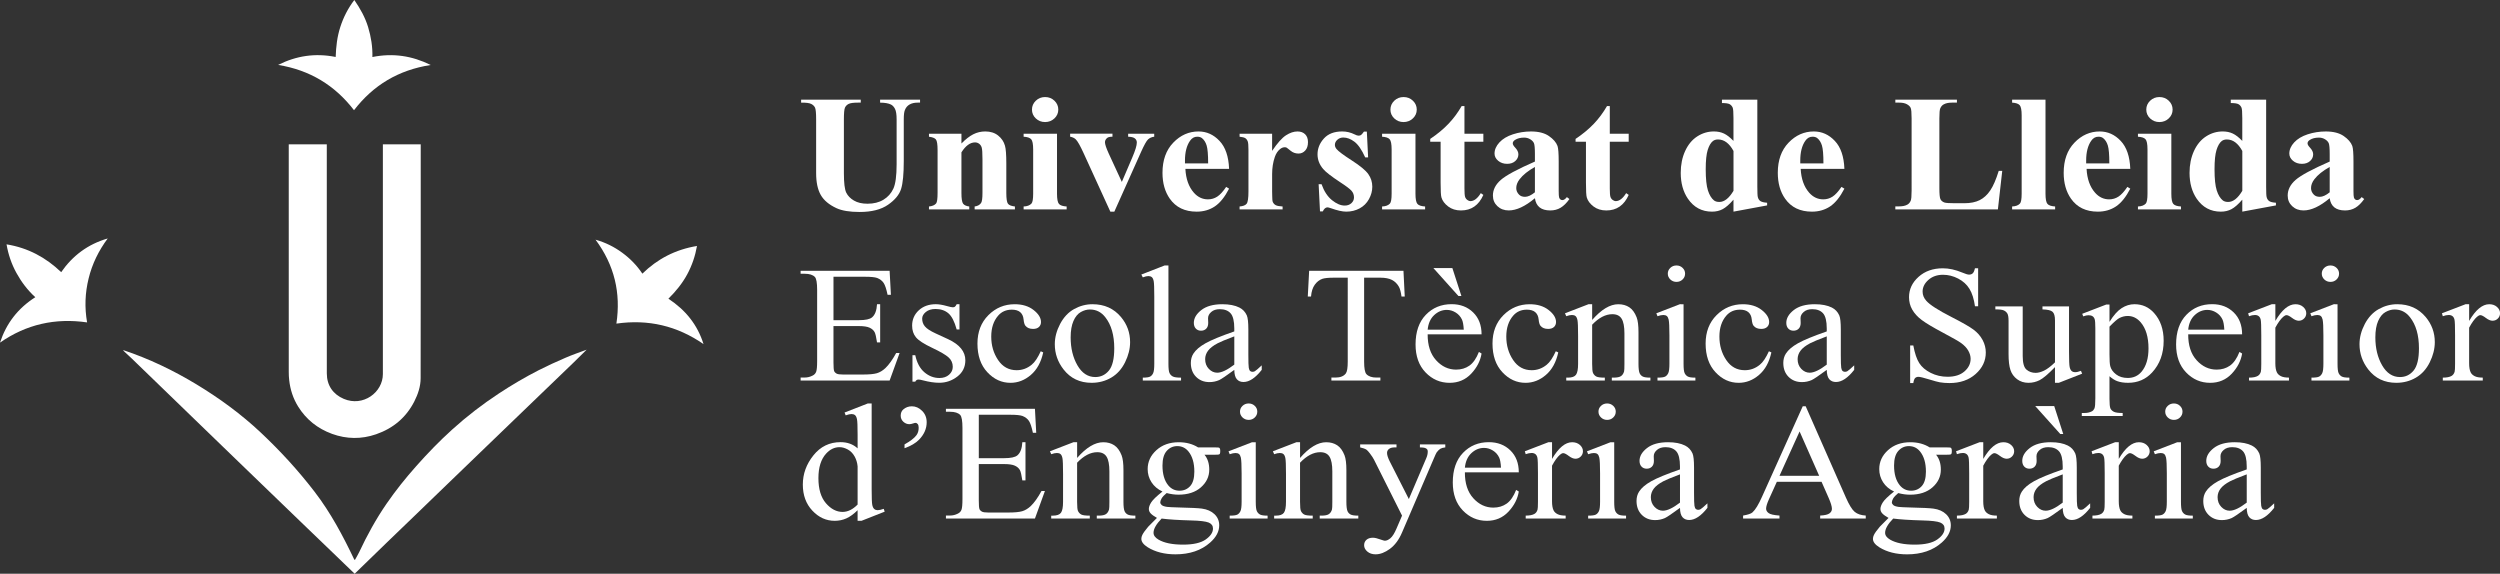 <?xml version="1.0" encoding="utf-8"?>
<!-- Generator: Adobe Illustrator 17.1.0, SVG Export Plug-In . SVG Version: 6.00 Build 0)  -->
<!DOCTYPE svg PUBLIC "-//W3C//DTD SVG 1.1//EN" "http://www.w3.org/Graphics/SVG/1.1/DTD/svg11.dtd">
<svg version="1.1" id="Capa_1" xmlns="http://www.w3.org/2000/svg" xmlns:xlink="http://www.w3.org/1999/xlink" x="0px" y="0px"
	 viewBox="0 0 196.089 45" enable-background="new 0 0 196.089 45" xml:space="preserve">
<rect x="0" y="0" width="196.089" height="45" fill="#333333" stroke="none"/>
<g>
	<path fill="#FFFFFF" d="M30.032,11.319H33v0.148c0,6.066,0.006,12.132-0.007,18.197c-0.001,0.638-0.203,1.252-0.5,1.832
		c-0.634,1.238-1.637,2.096-2.993,2.566c-1.148,0.398-2.313,0.383-3.45-0.029c-1.144-0.416-2.037-1.136-2.664-2.143
		c-0.398-0.64-0.621-1.334-0.702-2.069c-0.025-0.21-0.035-0.423-0.035-0.634c-0.001-5.91-0.001-11.819-0.001-17.729
		c0-0.042,0-0.083,0-0.136h2.984c0,0.062,0,0.122,0,0.183c0,5.929-0.004,11.857,0.002,17.786c0.001,0.94,0.49,1.637,1.329,1.994
		c1.52,0.646,3.068-0.511,3.068-1.946c0-5.952,0-11.904,0-17.856V11.319z"/>
	<path fill="#FFFFFF" d="M46.015,27.427c-0.354,0.348-0.699,0.693-1.05,1.033c-0.809,0.78-1.62,1.558-2.43,2.338
		c-0.701,0.674-1.402,1.35-2.104,2.026c-0.73,0.703-1.459,1.405-2.188,2.108c-0.621,0.598-1.242,1.197-1.862,1.795
		c-0.627,0.605-1.255,1.21-1.882,1.815c-0.61,0.59-1.218,1.18-1.829,1.768c-0.763,0.735-1.53,1.47-2.293,2.208
		c-0.848,0.821-1.696,1.645-2.558,2.483c-0.284-0.274-0.563-0.54-0.841-0.808c-0.136-0.13-0.271-0.263-0.407-0.394
		c-0.824-0.793-1.649-1.585-2.472-2.378c-0.627-0.605-1.255-1.21-1.882-1.815c-0.628-0.605-1.255-1.211-1.882-1.816
		c-0.627-0.605-1.254-1.21-1.881-1.816c-0.586-0.565-1.17-1.131-1.756-1.697c-0.56-0.542-1.12-1.083-1.681-1.626
		c-0.821-0.794-1.642-1.59-2.464-2.385c-0.741-0.718-1.482-1.436-2.224-2.152c-0.192-0.184-0.39-0.363-0.585-0.545
		c-0.035-0.033-0.067-0.067-0.09-0.113c2.036,0.677,3.945,1.596,5.761,2.694c1.817,1.1,3.515,2.344,5.047,3.786
		c1.531,1.439,2.938,2.976,4.209,4.63c1.274,1.658,2.237,3.478,3.124,5.34c0.017-0.001,0.036-0.002,0.053-0.004
		c0.105-0.193,0.223-0.382,0.317-0.58c0.621-1.324,1.323-2.607,2.159-3.821c0.71-1.03,1.494-2.009,2.332-2.951
		c0.888-0.999,1.817-1.962,2.814-2.862c1.144-1.034,2.367-1.976,3.667-2.831c1.002-0.658,2.034-1.267,3.104-1.814
		c0.686-0.35,1.389-0.671,2.099-0.976C44.887,27.828,45.457,27.637,46.015,27.427"/>
	<path fill="#FFFFFF" d="M48.347,25.383c0.361-2.398-0.151-4.584-1.636-6.584c0.787,0.223,1.47,0.566,2.095,1.025
		c0.623,0.456,1.148,0.995,1.579,1.64c1.184-1.158,2.593-1.892,4.284-2.171c-0.14,0.792-0.391,1.532-0.772,2.235
		c-0.382,0.706-0.887,1.324-1.47,1.901c1.344,0.886,2.28,2.038,2.754,3.56C53.115,25.56,50.852,25.024,48.347,25.383"/>
	<path fill="#FFFFFF" d="M21.815,5.092c1.423-0.718,2.922-0.945,4.514-0.623c0.028-0.804,0.115-1.585,0.362-2.349
		C26.936,1.362,27.29,0.66,27.791,0c0.467,0.676,0.852,1.368,1.083,2.13c0.23,0.76,0.356,1.534,0.335,2.343
		c1.604-0.325,3.108-0.101,4.575,0.625c-2.544,0.391-4.52,1.597-6.017,3.546C26.276,6.702,24.314,5.496,21.815,5.092"/>
	<path fill="#FFFFFF" d="M6.832,25.288c-2.503-0.362-4.77,0.15-6.832,1.586c0.493-1.506,1.397-2.687,2.768-3.562
		c-0.61-0.558-1.09-1.196-1.475-1.895c-0.387-0.701-0.642-1.446-0.78-2.252c1.689,0.275,3.088,1.033,4.286,2.182
		c0.893-1.289,2.088-2.192,3.651-2.644c-0.712,0.956-1.222,2-1.499,3.137C6.672,22.974,6.626,24.121,6.832,25.288"/>
</g>
<g>
	<path fill="#FFFFFF" d="M62.836,7.815h4.678V8.05h-0.234c-0.352,0-0.594,0.035-0.725,0.105c-0.132,0.069-0.225,0.166-0.28,0.289
		s-0.084,0.43-0.084,0.92v4.215c0,0.77,0.062,1.28,0.184,1.53c0.123,0.25,0.324,0.457,0.604,0.622
		c0.281,0.165,0.635,0.248,1.063,0.248c0.49,0,0.908-0.104,1.253-0.314c0.346-0.209,0.604-0.498,0.775-0.866
		c0.171-0.368,0.257-1.009,0.257-1.923v-3.51c0-0.385-0.042-0.66-0.127-0.825c-0.084-0.165-0.191-0.279-0.32-0.343
		c-0.2-0.097-0.483-0.146-0.849-0.146V7.815h3.134V8.05h-0.188c-0.254,0-0.465,0.049-0.635,0.146
		c-0.169,0.097-0.292,0.243-0.367,0.438c-0.058,0.135-0.087,0.379-0.087,0.73v3.269c0,1.011-0.07,1.741-0.211,2.19
		c-0.14,0.449-0.481,0.861-1.025,1.238c-0.543,0.376-1.285,0.565-2.225,0.565c-0.784,0-1.39-0.1-1.817-0.298
		c-0.584-0.271-0.996-0.618-1.236-1.041s-0.36-0.992-0.36-1.708V9.364c0-0.495-0.029-0.803-0.087-0.924
		c-0.059-0.12-0.158-0.217-0.301-0.289S63.22,8.046,62.836,8.05V7.815z"/>
	<path fill="#FFFFFF" d="M75.411,10.488v0.768c0.32-0.33,0.628-0.57,0.922-0.721c0.294-0.15,0.61-0.225,0.948-0.225
		c0.405,0,0.742,0.107,1.01,0.321c0.267,0.213,0.445,0.479,0.534,0.796c0.071,0.241,0.106,0.705,0.106,1.39v2.311
		c0,0.457,0.044,0.742,0.131,0.854c0.087,0.112,0.269,0.183,0.544,0.213v0.229h-3.16v-0.229c0.236-0.03,0.405-0.123,0.508-0.279
		c0.071-0.106,0.107-0.368,0.107-0.787v-2.641c0-0.487-0.021-0.793-0.061-0.92s-0.108-0.225-0.204-0.295
		c-0.096-0.069-0.201-0.104-0.317-0.104c-0.383,0-0.739,0.26-1.068,0.781v3.18c0,0.444,0.043,0.726,0.13,0.844
		c0.087,0.119,0.248,0.192,0.484,0.222v0.229h-3.16v-0.229c0.263-0.025,0.45-0.106,0.562-0.241c0.075-0.093,0.113-0.368,0.113-0.825
		v-3.352c0-0.449-0.043-0.728-0.13-0.838s-0.269-0.182-0.545-0.216v-0.235H75.411z"/>
	<path fill="#FFFFFF" d="M82.907,10.488v4.704c0,0.419,0.052,0.687,0.154,0.803c0.103,0.117,0.303,0.183,0.602,0.2v0.229h-3.375
		v-0.229c0.276-0.008,0.481-0.084,0.615-0.229c0.089-0.097,0.134-0.355,0.134-0.774v-3.466c0-0.419-0.052-0.687-0.154-0.803
		c-0.103-0.117-0.301-0.183-0.595-0.2v-0.235H82.907z M81.973,7.612c0.289,0,0.534,0.096,0.734,0.289
		c0.2,0.192,0.301,0.424,0.301,0.695s-0.102,0.501-0.304,0.692c-0.203,0.19-0.447,0.286-0.731,0.286
		c-0.285,0-0.528-0.095-0.729-0.286s-0.301-0.421-0.301-0.692s0.101-0.502,0.301-0.695C81.444,7.708,81.688,7.612,81.973,7.612z"/>
	<path fill="#FFFFFF" d="M87.09,16.6l-2.104-4.602c-0.254-0.554-0.452-0.906-0.595-1.054c-0.103-0.11-0.254-0.184-0.454-0.222
		v-0.235h3.32v0.235c-0.209,0-0.352,0.036-0.427,0.108c-0.107,0.093-0.161,0.203-0.161,0.33c0,0.157,0.099,0.451,0.294,0.882
		l1.029,2.228l0.822-1.923c0.235-0.55,0.354-0.939,0.354-1.168c0-0.131-0.05-0.238-0.15-0.32c-0.1-0.083-0.277-0.128-0.531-0.137
		v-0.235h2.045v0.235c-0.196,0.025-0.356,0.095-0.481,0.209c-0.124,0.114-0.312,0.451-0.561,1.009L87.404,16.6H87.09z"/>
	<path fill="#FFFFFF" d="M96.404,13.243h-3.428c0.04,0.787,0.261,1.409,0.661,1.866c0.308,0.351,0.678,0.527,1.109,0.527
		c0.268,0,0.51-0.071,0.729-0.213c0.218-0.142,0.452-0.396,0.701-0.765l0.228,0.14c-0.339,0.656-0.713,1.12-1.123,1.394
		c-0.409,0.272-0.884,0.409-1.423,0.409c-0.927,0-1.628-0.338-2.104-1.016c-0.383-0.546-0.574-1.223-0.574-2.031
		c0-0.99,0.281-1.778,0.845-2.364c0.563-0.586,1.224-0.879,1.981-0.879c0.632,0,1.182,0.247,1.646,0.74
		C96.118,11.542,96.368,12.273,96.404,13.243z M94.761,12.817c0-0.681-0.039-1.149-0.117-1.403s-0.199-0.446-0.364-0.578
		c-0.094-0.076-0.218-0.114-0.374-0.114c-0.231,0-0.421,0.108-0.568,0.324c-0.263,0.376-0.394,0.893-0.394,1.549v0.222H94.761z"/>
	<path fill="#FFFFFF" d="M99.779,10.488v1.346c0.414-0.614,0.777-1.021,1.089-1.222c0.312-0.201,0.612-0.301,0.902-0.301
		c0.249,0,0.448,0.073,0.598,0.219c0.149,0.146,0.224,0.352,0.224,0.619c0,0.284-0.072,0.503-0.217,0.66s-0.319,0.235-0.524,0.235
		c-0.236,0-0.441-0.072-0.615-0.216s-0.276-0.224-0.307-0.241c-0.045-0.025-0.097-0.038-0.154-0.038
		c-0.129,0-0.252,0.046-0.367,0.14c-0.183,0.144-0.32,0.349-0.414,0.616c-0.143,0.411-0.214,0.863-0.214,1.358v1.365l0.007,0.355
		c0,0.241,0.016,0.396,0.047,0.463c0.053,0.114,0.132,0.198,0.236,0.25c0.105,0.053,0.282,0.086,0.531,0.099v0.229h-3.374v-0.229
		c0.271-0.021,0.455-0.092,0.552-0.213c0.096-0.12,0.144-0.439,0.144-0.955v-3.282c0-0.338-0.019-0.554-0.054-0.647
		c-0.045-0.119-0.109-0.205-0.193-0.26c-0.085-0.055-0.234-0.093-0.448-0.114v-0.235H99.779z"/>
	<path fill="#FFFFFF" d="M107.209,10.323l0.1,2.025h-0.227c-0.272-0.601-0.554-1.011-0.846-1.231s-0.582-0.33-0.872-0.33
		c-0.183,0-0.338,0.058-0.468,0.175c-0.129,0.116-0.193,0.25-0.193,0.403c0,0.114,0.045,0.224,0.134,0.33
		c0.143,0.173,0.541,0.471,1.196,0.892c0.654,0.421,1.085,0.778,1.292,1.072c0.208,0.294,0.312,0.624,0.312,0.987
		c0,0.33-0.087,0.654-0.261,0.971s-0.419,0.561-0.735,0.73s-0.666,0.254-1.049,0.254c-0.299,0-0.697-0.089-1.196-0.267
		c-0.134-0.046-0.225-0.07-0.273-0.07c-0.147,0-0.27,0.106-0.368,0.317h-0.22l-0.107-2.133h0.228c0.2,0.559,0.476,0.978,0.825,1.257
		s0.68,0.419,0.992,0.419c0.214,0,0.389-0.063,0.524-0.187c0.136-0.125,0.204-0.276,0.204-0.454c0-0.203-0.067-0.379-0.201-0.527
		s-0.432-0.373-0.896-0.673c-0.681-0.449-1.122-0.792-1.322-1.028c-0.294-0.347-0.441-0.73-0.441-1.149
		c0-0.457,0.166-0.871,0.498-1.241c0.332-0.37,0.812-0.555,1.439-0.555c0.339,0,0.666,0.078,0.982,0.235
		c0.12,0.063,0.219,0.095,0.294,0.095c0.08,0,0.145-0.016,0.194-0.047c0.049-0.032,0.127-0.122,0.233-0.27H107.209z"/>
	<path fill="#FFFFFF" d="M111.023,10.488v4.704c0,0.419,0.052,0.687,0.154,0.803c0.103,0.117,0.303,0.183,0.602,0.2v0.229h-3.375
		v-0.229c0.276-0.008,0.481-0.084,0.615-0.229c0.089-0.097,0.134-0.355,0.134-0.774v-3.466c0-0.419-0.052-0.687-0.154-0.803
		c-0.103-0.117-0.301-0.183-0.595-0.2v-0.235H111.023z M110.089,7.612c0.289,0,0.534,0.096,0.734,0.289
		c0.2,0.192,0.301,0.424,0.301,0.695s-0.102,0.501-0.304,0.692c-0.203,0.19-0.447,0.286-0.731,0.286
		c-0.285,0-0.528-0.095-0.729-0.286s-0.301-0.421-0.301-0.692s0.101-0.502,0.301-0.695C109.561,7.708,109.804,7.612,110.089,7.612z"
		/>
	<path fill="#FFFFFF" d="M114.865,8.317v2.171h1.483v0.628h-1.483v3.663c0,0.343,0.018,0.564,0.051,0.664
		c0.033,0.099,0.092,0.18,0.177,0.241c0.085,0.061,0.163,0.092,0.234,0.092c0.289,0,0.563-0.209,0.821-0.628l0.2,0.14
		c-0.36,0.813-0.946,1.219-1.757,1.219c-0.396,0-0.731-0.105-1.006-0.314c-0.273-0.21-0.448-0.443-0.524-0.702
		c-0.045-0.144-0.066-0.533-0.066-1.168v-3.206h-0.815v-0.222c0.562-0.376,1.039-0.772,1.434-1.187
		c0.394-0.415,0.738-0.878,1.032-1.39H114.865z"/>
	<path fill="#FFFFFF" d="M120.392,15.547c-0.762,0.639-1.446,0.958-2.052,0.958c-0.356,0-0.652-0.111-0.889-0.333
		c-0.236-0.222-0.354-0.5-0.354-0.834c0-0.453,0.205-0.86,0.615-1.222c0.41-0.361,1.303-0.843,2.68-1.444v-0.597
		c0-0.449-0.026-0.731-0.077-0.847c-0.052-0.117-0.148-0.218-0.291-0.305c-0.143-0.087-0.303-0.13-0.48-0.13
		c-0.29,0-0.528,0.062-0.715,0.184c-0.116,0.076-0.174,0.165-0.174,0.267c0,0.089,0.062,0.199,0.187,0.33
		c0.17,0.182,0.254,0.357,0.254,0.527c0,0.208-0.081,0.384-0.244,0.53c-0.162,0.146-0.375,0.219-0.638,0.219
		c-0.28,0-0.516-0.081-0.705-0.241s-0.284-0.349-0.284-0.565c0-0.305,0.127-0.596,0.381-0.873c0.254-0.277,0.608-0.49,1.063-0.638
		c0.455-0.148,0.927-0.222,1.417-0.222c0.592,0,1.062,0.12,1.406,0.359c0.345,0.239,0.569,0.498,0.672,0.777
		c0.062,0.178,0.093,0.586,0.093,1.225v2.304c0,0.271,0.012,0.441,0.034,0.511c0.021,0.07,0.056,0.122,0.1,0.156
		c0.045,0.034,0.096,0.051,0.154,0.051c0.115,0,0.233-0.078,0.354-0.235l0.201,0.152c-0.224,0.313-0.454,0.541-0.692,0.683
		c-0.238,0.142-0.509,0.212-0.812,0.212c-0.356,0-0.635-0.08-0.835-0.238C120.559,16.108,120.436,15.869,120.392,15.547z
		 M120.392,15.083v-1.987c-0.539,0.3-0.94,0.622-1.203,0.965c-0.174,0.229-0.261,0.459-0.261,0.692c0,0.195,0.073,0.366,0.221,0.514
		c0.111,0.114,0.268,0.171,0.468,0.171C119.839,15.439,120.098,15.32,120.392,15.083z"/>
	<path fill="#FFFFFF" d="M126.265,8.317v2.171h1.483v0.628h-1.483v3.663c0,0.343,0.018,0.564,0.051,0.664
		c0.033,0.099,0.092,0.18,0.177,0.241c0.085,0.061,0.163,0.092,0.234,0.092c0.289,0,0.563-0.209,0.821-0.628l0.2,0.14
		c-0.36,0.813-0.946,1.219-1.757,1.219c-0.396,0-0.731-0.105-1.006-0.314c-0.273-0.21-0.448-0.443-0.524-0.702
		c-0.045-0.144-0.066-0.533-0.066-1.168v-3.206h-0.815v-0.222c0.562-0.376,1.039-0.772,1.434-1.187
		c0.394-0.415,0.738-0.878,1.032-1.39H126.265z"/>
	<path fill="#FFFFFF" d="M137.837,7.815v6.83c0,0.461,0.014,0.734,0.04,0.819c0.036,0.14,0.104,0.243,0.204,0.311
		c0.101,0.068,0.275,0.11,0.524,0.127v0.209l-2.639,0.489v-0.939c-0.316,0.364-0.599,0.611-0.846,0.743s-0.526,0.197-0.838,0.197
		c-0.798,0-1.428-0.338-1.892-1.016c-0.374-0.55-0.561-1.225-0.561-2.025c0-0.639,0.115-1.211,0.347-1.717
		c0.231-0.505,0.549-0.887,0.952-1.146s0.837-0.387,1.3-0.387c0.299,0,0.563,0.055,0.795,0.165s0.479,0.303,0.742,0.578v-1.79
		c0-0.453-0.021-0.726-0.061-0.819c-0.054-0.123-0.134-0.214-0.24-0.273c-0.107-0.059-0.308-0.089-0.602-0.089V7.815H137.837z
		 M135.967,11.84c-0.33-0.601-0.733-0.901-1.21-0.901c-0.165,0-0.301,0.042-0.407,0.127c-0.165,0.131-0.3,0.362-0.404,0.692
		s-0.157,0.836-0.157,1.517c0,0.749,0.058,1.303,0.174,1.663s0.274,0.62,0.475,0.781c0.103,0.081,0.242,0.121,0.421,0.121
		c0.392,0,0.762-0.292,1.109-0.876V11.84z"/>
	<path fill="#FFFFFF" d="M144.666,13.243h-3.428c0.04,0.787,0.261,1.409,0.661,1.866c0.308,0.351,0.678,0.527,1.109,0.527
		c0.268,0,0.51-0.071,0.729-0.213c0.218-0.142,0.452-0.396,0.701-0.765l0.228,0.14c-0.339,0.656-0.713,1.12-1.123,1.394
		c-0.409,0.272-0.884,0.409-1.423,0.409c-0.927,0-1.628-0.338-2.104-1.016c-0.383-0.546-0.574-1.223-0.574-2.031
		c0-0.99,0.281-1.778,0.845-2.364c0.563-0.586,1.224-0.879,1.981-0.879c0.632,0,1.182,0.247,1.646,0.74
		C144.38,11.542,144.63,12.273,144.666,13.243z M143.022,12.817c0-0.681-0.039-1.149-0.117-1.403s-0.199-0.446-0.364-0.578
		c-0.094-0.076-0.218-0.114-0.374-0.114c-0.231,0-0.421,0.108-0.568,0.324c-0.263,0.376-0.394,0.893-0.394,1.549v0.222H143.022z"/>
	<path fill="#FFFFFF" d="M157.047,13.401l-0.341,3.021h-8.045v-0.235h0.301c0.263,0,0.475-0.044,0.635-0.133
		c0.115-0.059,0.205-0.161,0.268-0.305c0.049-0.102,0.073-0.368,0.073-0.8V9.288c0-0.44-0.024-0.715-0.073-0.825
		c-0.05-0.11-0.148-0.206-0.298-0.289c-0.149-0.082-0.351-0.124-0.604-0.124h-0.301V7.815h4.831V8.05h-0.395
		c-0.263,0-0.475,0.044-0.635,0.133c-0.116,0.059-0.207,0.161-0.273,0.305c-0.05,0.102-0.074,0.368-0.074,0.8v5.484
		c0,0.44,0.027,0.721,0.08,0.841c0.054,0.121,0.158,0.211,0.314,0.27c0.111,0.038,0.381,0.057,0.809,0.057h0.755
		c0.481,0,0.882-0.081,1.203-0.241c0.32-0.161,0.598-0.415,0.831-0.762c0.234-0.347,0.456-0.859,0.665-1.536H157.047z"/>
	<path fill="#FFFFFF" d="M160.44,7.815v7.376c0,0.419,0.052,0.687,0.154,0.803c0.102,0.117,0.303,0.183,0.601,0.2v0.229h-3.374
		v-0.229c0.276-0.008,0.481-0.084,0.615-0.229c0.089-0.097,0.134-0.355,0.134-0.774V9.047c0-0.415-0.052-0.68-0.154-0.797
		c-0.103-0.116-0.301-0.183-0.595-0.2V7.815H160.44z"/>
	<path fill="#FFFFFF" d="M167.09,13.243h-3.428c0.04,0.787,0.261,1.409,0.661,1.866c0.308,0.351,0.678,0.527,1.109,0.527
		c0.268,0,0.51-0.071,0.729-0.213c0.218-0.142,0.452-0.396,0.701-0.765l0.228,0.14c-0.339,0.656-0.713,1.12-1.123,1.394
		c-0.409,0.272-0.884,0.409-1.423,0.409c-0.927,0-1.628-0.338-2.104-1.016c-0.383-0.546-0.574-1.223-0.574-2.031
		c0-0.99,0.281-1.778,0.845-2.364c0.563-0.586,1.224-0.879,1.981-0.879c0.632,0,1.182,0.247,1.646,0.74
		C166.804,11.542,167.054,12.273,167.09,13.243z M165.446,12.817c0-0.681-0.039-1.149-0.117-1.403s-0.199-0.446-0.364-0.578
		c-0.094-0.076-0.218-0.114-0.374-0.114c-0.231,0-0.421,0.108-0.568,0.324c-0.263,0.376-0.394,0.893-0.394,1.549v0.222H165.446z"/>
	<path fill="#FFFFFF" d="M170.31,10.488v4.704c0,0.419,0.052,0.687,0.154,0.803c0.103,0.117,0.303,0.183,0.602,0.2v0.229h-3.375
		v-0.229c0.276-0.008,0.481-0.084,0.615-0.229c0.089-0.097,0.134-0.355,0.134-0.774v-3.466c0-0.419-0.052-0.687-0.154-0.803
		c-0.103-0.117-0.301-0.183-0.595-0.2v-0.235H170.31z M169.375,7.612c0.289,0,0.534,0.096,0.734,0.289
		c0.2,0.192,0.301,0.424,0.301,0.695s-0.102,0.501-0.304,0.692c-0.203,0.19-0.447,0.286-0.731,0.286
		c-0.285,0-0.528-0.095-0.729-0.286s-0.301-0.421-0.301-0.692s0.101-0.502,0.301-0.695C168.847,7.708,169.09,7.612,169.375,7.612z"
		/>
	<path fill="#FFFFFF" d="M177.746,7.815v6.83c0,0.461,0.014,0.734,0.04,0.819c0.036,0.14,0.104,0.243,0.204,0.311
		c0.101,0.068,0.275,0.11,0.524,0.127v0.209l-2.639,0.489v-0.939c-0.316,0.364-0.599,0.611-0.846,0.743s-0.526,0.197-0.838,0.197
		c-0.798,0-1.428-0.338-1.892-1.016c-0.374-0.55-0.561-1.225-0.561-2.025c0-0.639,0.115-1.211,0.347-1.717
		c0.231-0.505,0.549-0.887,0.952-1.146s0.837-0.387,1.3-0.387c0.299,0,0.563,0.055,0.795,0.165s0.479,0.303,0.742,0.578v-1.79
		c0-0.453-0.021-0.726-0.061-0.819c-0.054-0.123-0.134-0.214-0.24-0.273c-0.107-0.059-0.308-0.089-0.602-0.089V7.815H177.746z
		 M175.876,11.84c-0.33-0.601-0.733-0.901-1.21-0.901c-0.165,0-0.301,0.042-0.407,0.127c-0.165,0.131-0.3,0.362-0.404,0.692
		s-0.157,0.836-0.157,1.517c0,0.749,0.058,1.303,0.174,1.663s0.274,0.62,0.475,0.781c0.103,0.081,0.242,0.121,0.421,0.121
		c0.392,0,0.762-0.292,1.109-0.876V11.84z"/>
	<path fill="#FFFFFF" d="M182.731,15.547c-0.762,0.639-1.446,0.958-2.052,0.958c-0.356,0-0.652-0.111-0.889-0.333
		c-0.236-0.222-0.354-0.5-0.354-0.834c0-0.453,0.205-0.86,0.615-1.222c0.41-0.361,1.303-0.843,2.68-1.444v-0.597
		c0-0.449-0.026-0.731-0.077-0.847c-0.052-0.117-0.148-0.218-0.291-0.305c-0.143-0.087-0.303-0.13-0.48-0.13
		c-0.29,0-0.528,0.062-0.715,0.184c-0.116,0.076-0.174,0.165-0.174,0.267c0,0.089,0.062,0.199,0.187,0.33
		c0.17,0.182,0.254,0.357,0.254,0.527c0,0.208-0.081,0.384-0.244,0.53c-0.162,0.146-0.375,0.219-0.638,0.219
		c-0.28,0-0.516-0.081-0.705-0.241s-0.284-0.349-0.284-0.565c0-0.305,0.127-0.596,0.381-0.873c0.254-0.277,0.608-0.49,1.063-0.638
		c0.455-0.148,0.927-0.222,1.417-0.222c0.592,0,1.062,0.12,1.406,0.359c0.345,0.239,0.569,0.498,0.672,0.777
		c0.062,0.178,0.093,0.586,0.093,1.225v2.304c0,0.271,0.012,0.441,0.034,0.511c0.021,0.07,0.056,0.122,0.1,0.156
		c0.045,0.034,0.096,0.051,0.154,0.051c0.115,0,0.233-0.078,0.354-0.235l0.201,0.152c-0.224,0.313-0.454,0.541-0.692,0.683
		c-0.238,0.142-0.509,0.212-0.812,0.212c-0.356,0-0.635-0.08-0.835-0.238C182.898,16.108,182.775,15.869,182.731,15.547z
		 M182.731,15.083v-1.987c-0.539,0.3-0.94,0.622-1.203,0.965c-0.174,0.229-0.261,0.459-0.261,0.692c0,0.195,0.073,0.366,0.221,0.514
		c0.111,0.114,0.268,0.171,0.468,0.171C182.179,15.439,182.438,15.32,182.731,15.083z"/>
</g>
<g>
	<path fill="#FFFFFF" d="M65.375,21.711v3.402h1.991c0.517,0,0.862-0.074,1.036-0.222c0.231-0.195,0.36-0.538,0.388-1.029h0.247
		v2.996H68.79c-0.063-0.418-0.125-0.688-0.188-0.806c-0.08-0.148-0.212-0.265-0.395-0.349c-0.183-0.085-0.463-0.127-0.842-0.127
		h-1.991v2.837c0,0.381,0.019,0.612,0.054,0.695c0.036,0.082,0.098,0.147,0.188,0.196c0.089,0.049,0.258,0.073,0.508,0.073h1.536
		c0.513,0,0.885-0.034,1.116-0.102s0.454-0.201,0.668-0.399c0.276-0.263,0.559-0.658,0.849-1.188h0.268l-0.782,2.158h-6.982v-0.234
		h0.321c0.214,0,0.416-0.049,0.607-0.146c0.143-0.067,0.24-0.169,0.291-0.305s0.077-0.412,0.077-0.832v-5.592
		c0-0.546-0.059-0.883-0.174-1.01c-0.16-0.169-0.428-0.254-0.802-0.254h-0.321v-0.234h6.982l0.101,1.885h-0.261
		c-0.094-0.452-0.197-0.764-0.311-0.933s-0.282-0.298-0.505-0.388c-0.178-0.063-0.492-0.095-0.941-0.095H65.375z"/>
	<path fill="#FFFFFF" d="M75.257,23.862v1.98h-0.22c-0.17-0.621-0.387-1.045-0.652-1.27c-0.265-0.224-0.603-0.336-1.012-0.336
		c-0.312,0-0.563,0.078-0.755,0.234c-0.191,0.157-0.287,0.33-0.287,0.521c0,0.236,0.07,0.439,0.213,0.609
		c0.139,0.173,0.419,0.357,0.843,0.552l0.976,0.45c0.903,0.42,1.355,0.972,1.355,1.657c0,0.529-0.21,0.955-0.631,1.279
		c-0.421,0.323-0.893,0.485-1.413,0.485c-0.374,0-0.802-0.063-1.283-0.19c-0.146-0.042-0.268-0.063-0.36-0.063
		c-0.103,0-0.183,0.055-0.241,0.165h-0.22v-2.075h0.22c0.125,0.592,0.363,1.038,0.715,1.339c0.353,0.301,0.746,0.45,1.183,0.45
		c0.308,0,0.559-0.085,0.752-0.257c0.194-0.171,0.291-0.378,0.291-0.618c0-0.293-0.108-0.538-0.324-0.736
		c-0.216-0.199-0.647-0.451-1.293-0.756s-1.069-0.58-1.27-0.825c-0.2-0.241-0.301-0.546-0.301-0.914c0-0.479,0.173-0.878,0.518-1.2
		c0.346-0.321,0.792-0.482,1.34-0.482c0.241,0,0.532,0.049,0.876,0.146c0.227,0.063,0.378,0.096,0.454,0.096
		c0.071,0,0.127-0.016,0.167-0.045s0.087-0.096,0.141-0.197H75.257z"/>
	<path fill="#FFFFFF" d="M81.825,27.64c-0.165,0.766-0.488,1.355-0.969,1.768c-0.481,0.413-1.014,0.619-1.597,0.619
		c-0.695,0-1.301-0.277-1.817-0.832c-0.518-0.554-0.775-1.303-0.775-2.246c0-0.914,0.286-1.657,0.858-2.229s1.26-0.857,2.062-0.857
		c0.602,0,1.096,0.151,1.483,0.454s0.581,0.617,0.581,0.942c0,0.161-0.055,0.291-0.164,0.391c-0.108,0.1-0.262,0.149-0.457,0.149
		c-0.263,0-0.461-0.08-0.595-0.241c-0.076-0.089-0.126-0.258-0.15-0.508s-0.115-0.44-0.271-0.571
		c-0.156-0.127-0.372-0.19-0.648-0.19c-0.445,0-0.804,0.156-1.075,0.47c-0.361,0.415-0.542,0.963-0.542,1.644
		c0,0.694,0.18,1.307,0.538,1.838s0.843,0.797,1.453,0.797c0.437,0,0.829-0.142,1.176-0.426c0.245-0.194,0.483-0.548,0.716-1.06
		L81.825,27.64z"/>
	<path fill="#FFFFFF" d="M85.694,23.862c0.927,0,1.671,0.335,2.231,1.004c0.477,0.57,0.715,1.227,0.715,1.967
		c0,0.521-0.131,1.048-0.394,1.581s-0.625,0.936-1.086,1.206s-0.975,0.406-1.54,0.406c-0.922,0-1.655-0.35-2.198-1.047
		c-0.459-0.589-0.688-1.249-0.688-1.98c0-0.533,0.14-1.063,0.418-1.591c0.278-0.526,0.645-0.916,1.099-1.168
		S85.187,23.862,85.694,23.862z M85.487,24.275c-0.236,0-0.474,0.066-0.712,0.2c-0.238,0.133-0.431,0.367-0.578,0.701
		c-0.146,0.334-0.22,0.764-0.22,1.289c0,0.846,0.177,1.576,0.531,2.189c0.354,0.613,0.82,0.92,1.399,0.92
		c0.432,0,0.788-0.169,1.069-0.508c0.28-0.338,0.421-0.92,0.421-1.745c0-1.032-0.234-1.845-0.702-2.438
		C86.38,24.478,85.978,24.275,85.487,24.275z"/>
	<path fill="#FFFFFF" d="M91.647,20.822v7.712c0,0.364,0.028,0.605,0.084,0.725c0.056,0.118,0.141,0.208,0.257,0.27
		s0.332,0.092,0.648,0.092v0.229h-3V29.62c0.28,0,0.472-0.027,0.574-0.082c0.103-0.056,0.183-0.146,0.24-0.273
		c0.059-0.127,0.087-0.37,0.087-0.73v-5.281c0-0.655-0.016-1.059-0.047-1.209s-0.081-0.253-0.149-0.308
		c-0.069-0.055-0.157-0.083-0.265-0.083c-0.115,0-0.263,0.034-0.44,0.102l-0.114-0.222l1.824-0.711H91.647z"/>
	<path fill="#FFFFFF" d="M96.813,29.011c-0.628,0.461-1.022,0.728-1.183,0.8c-0.24,0.105-0.497,0.159-0.769,0.159
		c-0.423,0-0.771-0.138-1.046-0.413c-0.273-0.275-0.411-0.637-0.411-1.085c0-0.284,0.067-0.529,0.201-0.736
		c0.183-0.288,0.5-0.559,0.952-0.813s1.203-0.563,2.255-0.928v-0.229c0-0.579-0.097-0.977-0.291-1.193
		c-0.193-0.215-0.476-0.323-0.845-0.323c-0.281,0-0.504,0.072-0.668,0.216c-0.17,0.144-0.254,0.309-0.254,0.495l0.013,0.368
		c0,0.194-0.052,0.345-0.157,0.451c-0.104,0.105-0.241,0.158-0.41,0.158c-0.165,0-0.3-0.055-0.404-0.165
		c-0.105-0.11-0.157-0.261-0.157-0.45c0-0.364,0.196-0.699,0.588-1.004s0.942-0.457,1.65-0.457c0.543,0,0.989,0.087,1.336,0.261
		c0.263,0.131,0.457,0.337,0.582,0.616c0.08,0.182,0.12,0.554,0.12,1.117v1.974c0,0.555,0.011,0.894,0.033,1.019
		s0.059,0.209,0.11,0.251c0.051,0.042,0.11,0.063,0.177,0.063c0.071,0,0.134-0.015,0.188-0.045c0.094-0.055,0.273-0.209,0.541-0.463
		v0.355c-0.499,0.635-0.976,0.952-1.43,0.952c-0.219,0-0.393-0.072-0.521-0.216S96.816,29.357,96.813,29.011z M96.813,28.599v-2.216
		c-0.673,0.254-1.107,0.434-1.303,0.54c-0.353,0.186-0.604,0.381-0.755,0.584c-0.152,0.203-0.228,0.425-0.228,0.666
		c0,0.305,0.096,0.558,0.287,0.759s0.412,0.302,0.661,0.302C95.814,29.233,96.26,29.021,96.813,28.599z"/>
	<path fill="#FFFFFF" d="M110.082,21.241l0.1,2.019h-0.254c-0.049-0.355-0.115-0.609-0.2-0.762
		c-0.138-0.245-0.321-0.427-0.551-0.543s-0.531-0.175-0.905-0.175h-1.276v6.576c0,0.529,0.06,0.859,0.18,0.99
		c0.17,0.178,0.431,0.268,0.782,0.268h0.314v0.234h-3.843v-0.234h0.321c0.383,0,0.654-0.11,0.815-0.33
		c0.098-0.136,0.146-0.445,0.146-0.928V21.78h-1.089c-0.424,0-0.724,0.03-0.902,0.09c-0.231,0.08-0.43,0.234-0.595,0.463
		s-0.263,0.537-0.294,0.927h-0.254l0.107-2.019H110.082z"/>
	<path fill="#FFFFFF" d="M111.979,26.224c-0.005,0.863,0.216,1.541,0.661,2.031c0.445,0.491,0.969,0.736,1.57,0.736
		c0.4,0,0.749-0.104,1.046-0.313c0.296-0.21,0.544-0.568,0.744-1.076l0.208,0.127c-0.094,0.58-0.366,1.107-0.815,1.584
		c-0.45,0.476-1.014,0.714-1.69,0.714c-0.735,0-1.364-0.271-1.888-0.815s-0.785-1.275-0.785-2.193c0-0.994,0.269-1.77,0.805-2.326
		c0.537-0.557,1.211-0.835,2.021-0.835c0.687,0,1.25,0.215,1.69,0.645c0.441,0.43,0.662,1.004,0.662,1.723H111.979z M111.979,25.856
		h2.833c-0.022-0.373-0.069-0.635-0.141-0.787c-0.111-0.237-0.277-0.424-0.498-0.559c-0.221-0.136-0.451-0.203-0.691-0.203
		c-0.37,0-0.7,0.136-0.992,0.409C112.198,24.989,112.028,25.369,111.979,25.856z M112.427,21.025h1.49l0.708,2.19h-0.234
		L112.427,21.025z"/>
	<path fill="#FFFFFF" d="M122.223,27.64c-0.165,0.766-0.488,1.355-0.969,1.768c-0.481,0.413-1.014,0.619-1.597,0.619
		c-0.695,0-1.301-0.277-1.817-0.832c-0.518-0.554-0.775-1.303-0.775-2.246c0-0.914,0.286-1.657,0.858-2.229s1.26-0.857,2.062-0.857
		c0.602,0,1.096,0.151,1.483,0.454s0.581,0.617,0.581,0.942c0,0.161-0.055,0.291-0.164,0.391c-0.108,0.1-0.262,0.149-0.457,0.149
		c-0.263,0-0.461-0.08-0.595-0.241c-0.076-0.089-0.126-0.258-0.15-0.508s-0.115-0.44-0.271-0.571
		c-0.156-0.127-0.372-0.19-0.648-0.19c-0.445,0-0.804,0.156-1.075,0.47c-0.361,0.415-0.542,0.963-0.542,1.644
		c0,0.694,0.18,1.307,0.538,1.838s0.843,0.797,1.453,0.797c0.437,0,0.829-0.142,1.176-0.426c0.245-0.194,0.483-0.548,0.716-1.06
		L122.223,27.64z"/>
	<path fill="#FFFFFF" d="M124.882,25.095c0.717-0.821,1.4-1.232,2.051-1.232c0.334,0,0.621,0.08,0.862,0.238
		c0.24,0.159,0.432,0.42,0.574,0.784c0.098,0.254,0.147,0.644,0.147,1.168v2.481c0,0.369,0.031,0.618,0.094,0.75
		c0.049,0.105,0.128,0.188,0.236,0.247c0.109,0.06,0.312,0.089,0.605,0.089v0.229h-3.027V29.62h0.127
		c0.285,0,0.484-0.041,0.599-0.124c0.113-0.082,0.192-0.204,0.236-0.364c0.019-0.064,0.027-0.263,0.027-0.598v-2.38
		c0-0.529-0.072-0.913-0.218-1.152c-0.145-0.239-0.389-0.358-0.731-0.358c-0.53,0-1.058,0.275-1.583,0.825v3.065
		c0,0.395,0.024,0.638,0.073,0.73c0.063,0.123,0.148,0.213,0.257,0.27c0.109,0.058,0.331,0.086,0.665,0.086v0.229h-3.026V29.62
		h0.134c0.312,0,0.521-0.075,0.631-0.226s0.164-0.437,0.164-0.86v-2.158c0-0.697-0.017-1.123-0.051-1.275
		c-0.033-0.152-0.084-0.256-0.153-0.311c-0.069-0.056-0.161-0.083-0.277-0.083c-0.125,0-0.273,0.032-0.447,0.095l-0.101-0.229
		l1.844-0.711h0.288V25.095z"/>
	<path fill="#FFFFFF" d="M132.051,23.862v4.672c0,0.364,0.027,0.606,0.083,0.728c0.056,0.12,0.139,0.21,0.248,0.27
		c0.108,0.06,0.308,0.089,0.598,0.089v0.229h-2.974V29.62c0.299,0,0.499-0.027,0.602-0.082c0.103-0.056,0.184-0.146,0.244-0.273
		c0.06-0.127,0.09-0.37,0.09-0.73v-2.24c0-0.631-0.02-1.039-0.06-1.225c-0.031-0.136-0.081-0.23-0.147-0.283
		s-0.158-0.079-0.273-0.079c-0.125,0-0.276,0.032-0.455,0.095l-0.093-0.229l1.844-0.711H132.051z M131.496,20.822
		c0.188,0,0.347,0.063,0.478,0.188c0.132,0.125,0.197,0.276,0.197,0.454s-0.065,0.33-0.197,0.457
		c-0.131,0.127-0.29,0.189-0.478,0.189s-0.348-0.063-0.481-0.189c-0.133-0.127-0.2-0.279-0.2-0.457s0.065-0.329,0.197-0.454
		S131.305,20.822,131.496,20.822z"/>
	<path fill="#FFFFFF" d="M138.939,27.64c-0.165,0.766-0.488,1.355-0.969,1.768c-0.481,0.413-1.014,0.619-1.597,0.619
		c-0.695,0-1.301-0.277-1.817-0.832c-0.518-0.554-0.775-1.303-0.775-2.246c0-0.914,0.286-1.657,0.858-2.229s1.26-0.857,2.062-0.857
		c0.602,0,1.096,0.151,1.483,0.454s0.581,0.617,0.581,0.942c0,0.161-0.055,0.291-0.164,0.391c-0.108,0.1-0.262,0.149-0.457,0.149
		c-0.263,0-0.461-0.08-0.595-0.241c-0.076-0.089-0.126-0.258-0.15-0.508s-0.115-0.44-0.271-0.571
		c-0.156-0.127-0.372-0.19-0.648-0.19c-0.445,0-0.804,0.156-1.075,0.47c-0.361,0.415-0.542,0.963-0.542,1.644
		c0,0.694,0.18,1.307,0.538,1.838s0.843,0.797,1.453,0.797c0.437,0,0.829-0.142,1.176-0.426c0.245-0.194,0.483-0.548,0.716-1.06
		L138.939,27.64z"/>
	<path fill="#FFFFFF" d="M143.283,29.011c-0.628,0.461-1.022,0.728-1.183,0.8c-0.24,0.105-0.497,0.159-0.769,0.159
		c-0.423,0-0.771-0.138-1.046-0.413c-0.273-0.275-0.411-0.637-0.411-1.085c0-0.284,0.067-0.529,0.201-0.736
		c0.183-0.288,0.5-0.559,0.952-0.813s1.203-0.563,2.255-0.928v-0.229c0-0.579-0.097-0.977-0.291-1.193
		c-0.193-0.215-0.476-0.323-0.845-0.323c-0.281,0-0.504,0.072-0.668,0.216c-0.17,0.144-0.254,0.309-0.254,0.495l0.013,0.368
		c0,0.194-0.052,0.345-0.157,0.451c-0.104,0.105-0.241,0.158-0.41,0.158c-0.165,0-0.3-0.055-0.404-0.165
		c-0.105-0.11-0.157-0.261-0.157-0.45c0-0.364,0.196-0.699,0.588-1.004s0.942-0.457,1.65-0.457c0.543,0,0.989,0.087,1.336,0.261
		c0.263,0.131,0.457,0.337,0.582,0.616c0.08,0.182,0.12,0.554,0.12,1.117v1.974c0,0.555,0.011,0.894,0.033,1.019
		s0.059,0.209,0.11,0.251c0.051,0.042,0.11,0.063,0.177,0.063c0.071,0,0.134-0.015,0.188-0.045c0.094-0.055,0.273-0.209,0.541-0.463
		v0.355c-0.499,0.635-0.976,0.952-1.43,0.952c-0.219,0-0.393-0.072-0.521-0.216S143.287,29.357,143.283,29.011z M143.283,28.599
		v-2.216c-0.673,0.254-1.107,0.434-1.303,0.54c-0.353,0.186-0.604,0.381-0.755,0.584c-0.152,0.203-0.228,0.425-0.228,0.666
		c0,0.305,0.096,0.558,0.287,0.759s0.412,0.302,0.661,0.302C142.285,29.233,142.73,29.021,143.283,28.599z"/>
	<path fill="#FFFFFF" d="M155.156,21.044v2.978h-0.248c-0.08-0.571-0.224-1.026-0.431-1.364c-0.207-0.339-0.502-0.607-0.885-0.807
		c-0.384-0.199-0.78-0.299-1.189-0.299c-0.464,0-0.847,0.135-1.149,0.403s-0.454,0.575-0.454,0.917c0,0.263,0.096,0.502,0.287,0.718
		c0.276,0.317,0.933,0.74,1.971,1.27c0.847,0.432,1.425,0.763,1.734,0.993s0.548,0.503,0.715,0.816
		c0.167,0.313,0.25,0.641,0.25,0.983c0,0.651-0.266,1.214-0.798,1.686s-1.218,0.708-2.055,0.708c-0.263,0-0.51-0.02-0.742-0.058
		c-0.138-0.021-0.424-0.099-0.858-0.231c-0.435-0.134-0.709-0.2-0.825-0.2c-0.111,0-0.199,0.032-0.264,0.095
		c-0.064,0.064-0.112,0.195-0.144,0.395h-0.247v-2.952h0.247c0.115,0.618,0.271,1.08,0.468,1.387
		c0.195,0.307,0.495,0.562,0.898,0.765s0.846,0.305,1.326,0.305c0.557,0,0.997-0.139,1.319-0.418
		c0.323-0.279,0.485-0.609,0.485-0.99c0-0.212-0.062-0.426-0.185-0.642c-0.122-0.216-0.313-0.417-0.571-0.603
		c-0.174-0.127-0.647-0.397-1.423-0.81c-0.775-0.413-1.326-0.742-1.653-0.987c-0.328-0.245-0.576-0.517-0.745-0.813
		c-0.17-0.296-0.254-0.622-0.254-0.978c0-0.618,0.249-1.15,0.748-1.597s1.134-0.67,1.904-0.67c0.481,0,0.991,0.112,1.53,0.337
		c0.249,0.105,0.425,0.159,0.527,0.159c0.116,0,0.211-0.033,0.284-0.099s0.133-0.198,0.177-0.397H155.156z"/>
	<path fill="#FFFFFF" d="M162.285,24.034v3.523c0,0.672,0.017,1.084,0.05,1.234c0.034,0.15,0.087,0.255,0.161,0.314
		c0.073,0.059,0.159,0.088,0.257,0.088c0.138,0,0.294-0.035,0.468-0.107l0.094,0.223l-1.831,0.717h-0.301v-1.231
		c-0.525,0.542-0.927,0.882-1.202,1.022c-0.276,0.139-0.568,0.209-0.876,0.209c-0.343,0-0.641-0.094-0.892-0.282
		c-0.252-0.188-0.427-0.431-0.524-0.728c-0.099-0.296-0.147-0.715-0.147-1.256v-2.597c0-0.275-0.031-0.466-0.094-0.571
		s-0.154-0.188-0.277-0.244c-0.122-0.058-0.344-0.084-0.664-0.08v-0.234h2.145v3.891c0,0.542,0.099,0.897,0.297,1.066
		c0.198,0.17,0.438,0.254,0.719,0.254c0.191,0,0.408-0.057,0.651-0.171s0.531-0.332,0.865-0.653v-3.295
		c0-0.33-0.063-0.554-0.19-0.67s-0.391-0.179-0.792-0.188v-0.234H162.285z"/>
	<path fill="#FFFFFF" d="M163.32,24.612l1.885-0.725h0.254v1.359c0.316-0.513,0.634-0.871,0.952-1.076s0.653-0.309,1.005-0.309
		c0.615,0,1.127,0.229,1.537,0.686c0.503,0.559,0.755,1.287,0.755,2.184c0,1.004-0.303,1.833-0.908,2.488
		c-0.499,0.538-1.127,0.807-1.885,0.807c-0.329,0-0.614-0.045-0.854-0.133c-0.179-0.064-0.379-0.191-0.602-0.381v1.771
		c0,0.397,0.025,0.65,0.076,0.759c0.052,0.107,0.141,0.193,0.268,0.257s0.357,0.095,0.691,0.095v0.235h-3.207v-0.235h0.167
		c0.245,0.005,0.454-0.04,0.628-0.133c0.085-0.047,0.15-0.122,0.197-0.226s0.07-0.367,0.07-0.79v-5.497
		c0-0.377-0.018-0.616-0.054-0.718c-0.035-0.102-0.092-0.178-0.17-0.229s-0.184-0.076-0.317-0.076c-0.107,0-0.243,0.03-0.408,0.09
		L163.32,24.612z M165.459,25.621v2.171c0,0.47,0.02,0.778,0.06,0.927c0.063,0.245,0.215,0.461,0.458,0.647s0.549,0.279,0.919,0.279
		c0.445,0,0.806-0.165,1.082-0.495c0.361-0.432,0.541-1.039,0.541-1.821c0-0.889-0.204-1.572-0.614-2.051
		c-0.285-0.33-0.624-0.495-1.016-0.495c-0.214,0-0.426,0.051-0.635,0.152C166.094,25.012,165.828,25.24,165.459,25.621z"/>
	<path fill="#FFFFFF" d="M171.633,26.224c-0.005,0.863,0.216,1.541,0.661,2.031c0.445,0.491,0.969,0.736,1.57,0.736
		c0.4,0,0.749-0.104,1.046-0.313c0.296-0.21,0.544-0.568,0.744-1.076l0.208,0.127c-0.094,0.58-0.366,1.107-0.815,1.584
		c-0.45,0.476-1.014,0.714-1.69,0.714c-0.735,0-1.364-0.271-1.888-0.815s-0.785-1.275-0.785-2.193c0-0.994,0.269-1.77,0.805-2.326
		c0.537-0.557,1.211-0.835,2.021-0.835c0.687,0,1.25,0.215,1.69,0.645c0.441,0.43,0.662,1.004,0.662,1.723H171.633z M171.633,25.856
		h2.833c-0.022-0.373-0.069-0.635-0.141-0.787c-0.111-0.237-0.277-0.424-0.498-0.559c-0.221-0.136-0.451-0.203-0.691-0.203
		c-0.37,0-0.7,0.136-0.992,0.409C171.852,24.989,171.682,25.369,171.633,25.856z"/>
	<path fill="#FFFFFF" d="M178.469,23.862v1.309c0.512-0.872,1.037-1.309,1.576-1.309c0.245,0,0.448,0.071,0.608,0.213
		s0.24,0.306,0.24,0.492c0,0.165-0.058,0.305-0.174,0.419c-0.115,0.114-0.254,0.171-0.414,0.171c-0.156,0-0.331-0.072-0.524-0.219
		c-0.193-0.146-0.338-0.219-0.431-0.219c-0.08,0-0.167,0.042-0.261,0.127c-0.2,0.174-0.408,0.459-0.621,0.857v2.786
		c0,0.321,0.042,0.565,0.127,0.729c0.058,0.115,0.16,0.21,0.307,0.286c0.147,0.076,0.358,0.114,0.635,0.114v0.229h-3.134V29.62
		c0.313,0,0.544-0.047,0.695-0.14c0.111-0.067,0.189-0.176,0.233-0.323c0.022-0.072,0.034-0.277,0.034-0.616v-2.253
		c0-0.678-0.015-1.081-0.044-1.21s-0.082-0.223-0.16-0.282s-0.175-0.089-0.291-0.089c-0.138,0-0.294,0.032-0.468,0.095l-0.066-0.229
		l1.851-0.711H178.469z"/>
	<path fill="#FFFFFF" d="M183.346,23.862v4.672c0,0.364,0.027,0.606,0.083,0.728c0.056,0.12,0.139,0.21,0.248,0.27
		c0.108,0.06,0.308,0.089,0.598,0.089v0.229h-2.974V29.62c0.299,0,0.499-0.027,0.602-0.082c0.103-0.056,0.184-0.146,0.244-0.273
		c0.06-0.127,0.09-0.37,0.09-0.73v-2.24c0-0.631-0.02-1.039-0.06-1.225c-0.031-0.136-0.081-0.23-0.147-0.283
		s-0.158-0.079-0.273-0.079c-0.125,0-0.276,0.032-0.455,0.095l-0.093-0.229l1.844-0.711H183.346z M182.791,20.822
		c0.188,0,0.347,0.063,0.478,0.188c0.132,0.125,0.197,0.276,0.197,0.454s-0.065,0.33-0.197,0.457
		c-0.131,0.127-0.29,0.189-0.478,0.189s-0.348-0.063-0.481-0.189c-0.133-0.127-0.2-0.279-0.2-0.457s0.065-0.329,0.197-0.454
		S182.6,20.822,182.791,20.822z"/>
	<path fill="#FFFFFF" d="M188.029,23.862c0.927,0,1.671,0.335,2.231,1.004c0.477,0.57,0.715,1.227,0.715,1.967
		c0,0.521-0.131,1.048-0.394,1.581s-0.625,0.936-1.086,1.206s-0.975,0.406-1.54,0.406c-0.922,0-1.655-0.35-2.198-1.047
		c-0.459-0.589-0.688-1.249-0.688-1.98c0-0.533,0.14-1.063,0.418-1.591c0.278-0.526,0.645-0.916,1.099-1.168
		S187.521,23.862,188.029,23.862z M187.822,24.275c-0.236,0-0.474,0.066-0.712,0.2c-0.238,0.133-0.431,0.367-0.578,0.701
		c-0.146,0.334-0.22,0.764-0.22,1.289c0,0.846,0.177,1.576,0.531,2.189c0.354,0.613,0.82,0.92,1.399,0.92
		c0.432,0,0.788-0.169,1.069-0.508c0.28-0.338,0.421-0.92,0.421-1.745c0-1.032-0.234-1.845-0.702-2.438
		C188.715,24.478,188.313,24.275,187.822,24.275z"/>
	<path fill="#FFFFFF" d="M193.669,23.862v1.309c0.512-0.872,1.037-1.309,1.576-1.309c0.245,0,0.448,0.071,0.608,0.213
		s0.24,0.306,0.24,0.492c0,0.165-0.058,0.305-0.174,0.419c-0.115,0.114-0.254,0.171-0.414,0.171c-0.156,0-0.331-0.072-0.524-0.219
		c-0.193-0.146-0.338-0.219-0.431-0.219c-0.08,0-0.167,0.042-0.261,0.127c-0.2,0.174-0.408,0.459-0.621,0.857v2.786
		c0,0.321,0.042,0.565,0.127,0.729c0.058,0.115,0.16,0.21,0.307,0.286c0.147,0.076,0.358,0.114,0.635,0.114v0.229h-3.134V29.62
		c0.313,0,0.544-0.047,0.695-0.14c0.111-0.067,0.189-0.176,0.233-0.323c0.022-0.072,0.034-0.277,0.034-0.616v-2.253
		c0-0.678-0.015-1.081-0.044-1.21s-0.082-0.223-0.16-0.282s-0.175-0.089-0.291-0.089c-0.138,0-0.294,0.032-0.468,0.095l-0.066-0.229
		l1.851-0.711H193.669z"/>
	<path fill="#FFFFFF" d="M67.267,40.018c-0.299,0.297-0.591,0.51-0.876,0.639s-0.592,0.193-0.922,0.193
		c-0.668,0-1.252-0.266-1.75-0.797c-0.499-0.531-0.749-1.213-0.749-2.047s0.276-1.597,0.829-2.288
		c0.552-0.692,1.263-1.038,2.131-1.038c0.539,0,0.984,0.163,1.337,0.488v-1.072c0-0.664-0.017-1.072-0.051-1.225
		c-0.033-0.152-0.086-0.257-0.156-0.312c-0.071-0.055-0.161-0.083-0.268-0.083c-0.116,0-0.27,0.034-0.461,0.102l-0.087-0.222
		l1.824-0.711h0.301v6.722c0,0.682,0.017,1.098,0.05,1.248s0.087,0.255,0.16,0.314c0.073,0.059,0.159,0.088,0.257,0.088
		c0.121,0,0.281-0.035,0.481-0.107l0.073,0.223l-1.817,0.717h-0.307V40.018z M67.267,39.575v-2.996
		c-0.027-0.288-0.107-0.551-0.241-0.787c-0.134-0.237-0.311-0.416-0.531-0.537c-0.22-0.12-0.436-0.181-0.645-0.181
		c-0.392,0-0.741,0.167-1.049,0.501c-0.405,0.44-0.608,1.084-0.608,1.93c0,0.855,0.196,1.51,0.588,1.965
		c0.393,0.455,0.829,0.683,1.31,0.683C66.495,40.152,66.888,39.96,67.267,39.575z"/>
	<path fill="#FFFFFF" d="M70.947,35.157v-0.299c0.459-0.258,0.771-0.499,0.936-0.724c0.116-0.161,0.174-0.354,0.174-0.577
		c0-0.132-0.024-0.229-0.073-0.293c-0.054-0.063-0.111-0.095-0.174-0.095c-0.049,0-0.113,0.015-0.193,0.044
		c-0.116,0.039-0.212,0.058-0.288,0.058c-0.178,0-0.336-0.063-0.474-0.19c-0.139-0.127-0.208-0.285-0.208-0.477
		c0-0.211,0.069-0.376,0.208-0.494c0.187-0.161,0.409-0.242,0.668-0.242c0.298,0,0.566,0.12,0.805,0.359s0.357,0.536,0.357,0.892
		c0,0.499-0.198,0.954-0.595,1.364C71.827,34.755,71.446,34.979,70.947,35.157z"/>
	<path fill="#FFFFFF" d="M76.773,32.535v3.402h1.991c0.517,0,0.862-0.074,1.036-0.222c0.231-0.195,0.36-0.538,0.388-1.029h0.247
		v2.996h-0.247c-0.063-0.418-0.125-0.688-0.188-0.806c-0.08-0.148-0.212-0.265-0.395-0.349c-0.183-0.085-0.463-0.127-0.842-0.127
		h-1.991v2.837c0,0.381,0.019,0.612,0.054,0.695c0.036,0.082,0.098,0.147,0.188,0.196c0.089,0.049,0.258,0.073,0.508,0.073h1.536
		c0.513,0,0.885-0.034,1.116-0.102s0.454-0.201,0.668-0.399c0.276-0.263,0.559-0.658,0.849-1.188h0.268l-0.782,2.158h-6.982v-0.234
		h0.321c0.214,0,0.416-0.049,0.607-0.146c0.143-0.067,0.24-0.169,0.291-0.305s0.077-0.412,0.077-0.832v-5.592
		c0-0.546-0.059-0.883-0.174-1.01c-0.16-0.169-0.428-0.254-0.802-0.254h-0.321v-0.234h6.982l0.101,1.885h-0.261
		c-0.094-0.452-0.197-0.764-0.311-0.933s-0.282-0.298-0.505-0.388c-0.178-0.063-0.492-0.095-0.941-0.095H76.773z"/>
	<path fill="#FFFFFF" d="M84.485,35.919c0.717-0.821,1.4-1.232,2.051-1.232c0.334,0,0.621,0.08,0.862,0.238
		c0.24,0.159,0.432,0.42,0.574,0.784c0.098,0.254,0.147,0.644,0.147,1.168v2.481c0,0.369,0.031,0.618,0.094,0.75
		c0.049,0.105,0.128,0.188,0.236,0.247c0.109,0.06,0.312,0.089,0.605,0.089v0.229h-3.027v-0.229h0.127
		c0.285,0,0.484-0.041,0.599-0.124c0.113-0.082,0.192-0.204,0.236-0.364c0.019-0.064,0.027-0.263,0.027-0.598v-2.38
		c0-0.529-0.072-0.913-0.218-1.152c-0.145-0.239-0.389-0.358-0.731-0.358c-0.53,0-1.058,0.275-1.583,0.825v3.065
		c0,0.395,0.024,0.638,0.073,0.73c0.063,0.123,0.148,0.213,0.257,0.27c0.109,0.058,0.331,0.086,0.665,0.086v0.229h-3.026v-0.229
		h0.134c0.312,0,0.521-0.075,0.631-0.226s0.164-0.437,0.164-0.86V37.2c0-0.697-0.017-1.123-0.051-1.275
		c-0.033-0.152-0.084-0.256-0.153-0.311c-0.069-0.056-0.161-0.083-0.277-0.083c-0.125,0-0.273,0.032-0.447,0.095l-0.101-0.229
		l1.844-0.711h0.288V35.919z"/>
	<path fill="#FFFFFF" d="M91.18,38.553c-0.374-0.174-0.661-0.416-0.861-0.727c-0.201-0.312-0.301-0.655-0.301-1.032
		c0-0.575,0.228-1.07,0.685-1.484c0.456-0.415,1.041-0.623,1.754-0.623c0.583,0,1.089,0.136,1.517,0.406h1.296
		c0.192,0,0.304,0.006,0.335,0.017c0.03,0.011,0.053,0.028,0.066,0.054c0.026,0.038,0.04,0.105,0.04,0.203
		c0,0.11-0.011,0.187-0.033,0.229c-0.014,0.021-0.037,0.038-0.07,0.051s-0.146,0.02-0.338,0.02h-0.795
		c0.25,0.305,0.374,0.693,0.374,1.168c0,0.541-0.218,1.005-0.654,1.39S93.171,38.8,92.436,38.8c-0.303,0-0.612-0.042-0.929-0.127
		c-0.195,0.161-0.328,0.302-0.397,0.423c-0.068,0.12-0.104,0.223-0.104,0.308c0,0.072,0.037,0.142,0.11,0.209
		c0.073,0.068,0.218,0.117,0.431,0.146c0.125,0.017,0.437,0.031,0.936,0.045c0.918,0.021,1.513,0.051,1.784,0.088
		c0.414,0.056,0.745,0.201,0.992,0.438s0.371,0.529,0.371,0.876c0,0.479-0.236,0.927-0.708,1.346
		c-0.695,0.618-1.602,0.927-2.72,0.927c-0.859,0-1.586-0.185-2.178-0.552c-0.335-0.212-0.502-0.432-0.502-0.66
		c0-0.102,0.024-0.203,0.074-0.305c0.075-0.157,0.231-0.375,0.468-0.654c0.03-0.038,0.258-0.267,0.681-0.686
		c-0.231-0.131-0.395-0.249-0.49-0.353c-0.097-0.104-0.145-0.221-0.145-0.353c0-0.147,0.063-0.321,0.19-0.52
		C90.428,39.198,90.721,38.917,91.18,38.553z M91.113,40.673c-0.21,0.216-0.368,0.417-0.475,0.604
		c-0.107,0.186-0.16,0.357-0.16,0.514c0,0.203,0.129,0.381,0.388,0.533c0.445,0.263,1.089,0.394,1.931,0.394
		c0.802,0,1.393-0.135,1.773-0.403s0.571-0.555,0.571-0.859c0-0.221-0.113-0.377-0.34-0.471c-0.232-0.093-0.691-0.147-1.377-0.164
		C92.423,40.794,91.652,40.745,91.113,40.673z M92.343,34.991c-0.33,0-0.606,0.125-0.829,0.375s-0.334,0.633-0.334,1.148
		c0,0.669,0.151,1.188,0.454,1.556c0.232,0.279,0.526,0.419,0.883,0.419c0.338,0,0.616-0.121,0.835-0.361
		c0.218-0.242,0.327-0.62,0.327-1.137c0-0.673-0.153-1.199-0.461-1.58C92.99,35.132,92.699,34.991,92.343,34.991z"/>
	<path fill="#FFFFFF" d="M98.496,34.686v4.672c0,0.364,0.027,0.606,0.083,0.728c0.056,0.12,0.139,0.21,0.248,0.27
		c0.108,0.06,0.308,0.089,0.598,0.089v0.229h-2.974v-0.229c0.299,0,0.499-0.027,0.602-0.082c0.103-0.056,0.184-0.146,0.244-0.273
		c0.06-0.127,0.09-0.37,0.09-0.73v-2.24c0-0.631-0.02-1.039-0.06-1.225c-0.031-0.136-0.081-0.23-0.147-0.283
		s-0.158-0.079-0.273-0.079c-0.125,0-0.276,0.032-0.455,0.095l-0.093-0.229l1.844-0.711H98.496z M97.941,31.646
		c0.188,0,0.347,0.063,0.478,0.188c0.132,0.125,0.197,0.276,0.197,0.454s-0.065,0.33-0.197,0.457
		c-0.131,0.127-0.29,0.189-0.478,0.189s-0.348-0.063-0.481-0.189c-0.133-0.127-0.2-0.279-0.2-0.457s0.065-0.329,0.197-0.454
		S97.75,31.646,97.941,31.646z"/>
	<path fill="#FFFFFF" d="M101.971,35.919c0.717-0.821,1.4-1.232,2.051-1.232c0.334,0,0.621,0.08,0.862,0.238
		c0.24,0.159,0.432,0.42,0.574,0.784c0.098,0.254,0.147,0.644,0.147,1.168v2.481c0,0.369,0.031,0.618,0.094,0.75
		c0.049,0.105,0.128,0.188,0.236,0.247c0.109,0.06,0.312,0.089,0.605,0.089v0.229h-3.027v-0.229h0.127
		c0.285,0,0.484-0.041,0.599-0.124c0.113-0.082,0.192-0.204,0.236-0.364c0.019-0.064,0.027-0.263,0.027-0.598v-2.38
		c0-0.529-0.072-0.913-0.218-1.152c-0.145-0.239-0.389-0.358-0.731-0.358c-0.53,0-1.058,0.275-1.583,0.825v3.065
		c0,0.395,0.024,0.638,0.073,0.73c0.063,0.123,0.148,0.213,0.257,0.27c0.109,0.058,0.331,0.086,0.665,0.086v0.229h-3.026v-0.229
		h0.134c0.312,0,0.521-0.075,0.631-0.226s0.164-0.437,0.164-0.86V37.2c0-0.697-0.017-1.123-0.051-1.275
		c-0.033-0.152-0.084-0.256-0.153-0.311c-0.069-0.056-0.161-0.083-0.277-0.083c-0.125,0-0.273,0.032-0.447,0.095l-0.101-0.229
		l1.844-0.711h0.288V35.919z"/>
	<path fill="#FFFFFF" d="M106.681,34.858h2.854v0.234h-0.141c-0.2,0-0.351,0.042-0.451,0.124c-0.101,0.083-0.15,0.186-0.15,0.308
		c0,0.166,0.073,0.395,0.221,0.686l1.49,2.934l1.369-3.213c0.076-0.173,0.114-0.345,0.114-0.514c0-0.076-0.016-0.133-0.047-0.172
		c-0.036-0.046-0.092-0.083-0.167-0.11c-0.076-0.027-0.21-0.042-0.401-0.042v-0.234h1.991v0.234
		c-0.165,0.018-0.292,0.051-0.381,0.102s-0.187,0.146-0.294,0.286c-0.04,0.06-0.116,0.222-0.228,0.489l-2.492,5.801
		c-0.24,0.563-0.556,0.988-0.945,1.276s-0.765,0.432-1.126,0.432c-0.263,0-0.479-0.072-0.647-0.216
		c-0.17-0.144-0.254-0.309-0.254-0.495c0-0.178,0.061-0.32,0.184-0.429c0.122-0.107,0.29-0.162,0.504-0.162
		c0.147,0,0.348,0.047,0.602,0.141c0.179,0.063,0.29,0.095,0.334,0.095c0.134,0,0.279-0.065,0.438-0.196
		c0.158-0.132,0.317-0.386,0.479-0.762l0.434-1.01l-2.198-4.387c-0.066-0.131-0.174-0.294-0.32-0.488
		c-0.111-0.148-0.203-0.248-0.274-0.299c-0.103-0.067-0.267-0.127-0.494-0.178V34.858z"/>
	<path fill="#FFFFFF" d="M114.899,37.048c-0.005,0.863,0.216,1.541,0.661,2.031c0.445,0.491,0.969,0.736,1.57,0.736
		c0.4,0,0.749-0.104,1.046-0.313c0.296-0.21,0.544-0.568,0.744-1.076l0.208,0.127c-0.094,0.58-0.366,1.107-0.815,1.584
		c-0.45,0.476-1.014,0.714-1.69,0.714c-0.735,0-1.364-0.271-1.888-0.815s-0.785-1.275-0.785-2.193c0-0.994,0.269-1.77,0.805-2.326
		c0.537-0.557,1.211-0.835,2.021-0.835c0.687,0,1.25,0.215,1.69,0.645c0.441,0.43,0.662,1.004,0.662,1.723H114.899z M114.899,36.681
		h2.833c-0.022-0.373-0.069-0.635-0.141-0.787c-0.111-0.237-0.277-0.424-0.498-0.559c-0.221-0.136-0.451-0.203-0.691-0.203
		c-0.37,0-0.7,0.136-0.992,0.409C115.118,35.813,114.948,36.193,114.899,36.681z"/>
	<path fill="#FFFFFF" d="M121.735,34.686v1.309c0.512-0.872,1.037-1.309,1.576-1.309c0.245,0,0.448,0.071,0.608,0.213
		s0.24,0.306,0.24,0.492c0,0.165-0.058,0.305-0.174,0.419c-0.115,0.114-0.254,0.171-0.414,0.171c-0.156,0-0.331-0.072-0.524-0.219
		c-0.193-0.146-0.338-0.219-0.431-0.219c-0.08,0-0.167,0.042-0.261,0.127c-0.2,0.174-0.408,0.459-0.621,0.857v2.786
		c0,0.321,0.042,0.565,0.127,0.729c0.058,0.115,0.16,0.21,0.307,0.286c0.147,0.076,0.358,0.114,0.635,0.114v0.229h-3.134v-0.229
		c0.313,0,0.544-0.047,0.695-0.14c0.111-0.067,0.189-0.176,0.233-0.323c0.022-0.072,0.034-0.277,0.034-0.616v-2.253
		c0-0.678-0.015-1.081-0.044-1.21s-0.082-0.223-0.16-0.282s-0.175-0.089-0.291-0.089c-0.138,0-0.294,0.032-0.468,0.095l-0.066-0.229
		l1.851-0.711H121.735z"/>
	<path fill="#FFFFFF" d="M126.612,34.686v4.672c0,0.364,0.027,0.606,0.083,0.728c0.056,0.12,0.139,0.21,0.248,0.27
		c0.108,0.06,0.308,0.089,0.598,0.089v0.229h-2.974v-0.229c0.299,0,0.499-0.027,0.602-0.082c0.103-0.056,0.184-0.146,0.244-0.273
		c0.06-0.127,0.09-0.37,0.09-0.73v-2.24c0-0.631-0.02-1.039-0.06-1.225c-0.031-0.136-0.081-0.23-0.147-0.283
		s-0.158-0.079-0.273-0.079c-0.125,0-0.276,0.032-0.455,0.095l-0.093-0.229l1.844-0.711H126.612z M126.058,31.646
		c0.188,0,0.347,0.063,0.478,0.188c0.132,0.125,0.197,0.276,0.197,0.454s-0.065,0.33-0.197,0.457
		c-0.131,0.127-0.29,0.189-0.478,0.189s-0.348-0.063-0.481-0.189c-0.133-0.127-0.2-0.279-0.2-0.457s0.065-0.329,0.197-0.454
		S125.866,31.646,126.058,31.646z"/>
	<path fill="#FFFFFF" d="M131.771,39.835c-0.628,0.461-1.022,0.728-1.183,0.8c-0.24,0.105-0.497,0.159-0.769,0.159
		c-0.423,0-0.771-0.138-1.046-0.413c-0.273-0.275-0.411-0.637-0.411-1.085c0-0.284,0.067-0.529,0.201-0.736
		c0.183-0.288,0.5-0.559,0.952-0.813s1.203-0.563,2.255-0.928v-0.229c0-0.579-0.097-0.977-0.291-1.193
		c-0.193-0.215-0.476-0.323-0.845-0.323c-0.281,0-0.504,0.072-0.668,0.216c-0.17,0.144-0.254,0.309-0.254,0.495l0.013,0.368
		c0,0.194-0.052,0.345-0.157,0.451c-0.104,0.105-0.241,0.158-0.41,0.158c-0.165,0-0.3-0.055-0.404-0.165
		c-0.105-0.11-0.157-0.261-0.157-0.45c0-0.364,0.196-0.699,0.588-1.004s0.942-0.457,1.65-0.457c0.543,0,0.989,0.087,1.336,0.261
		c0.263,0.131,0.457,0.337,0.582,0.616c0.08,0.182,0.12,0.554,0.12,1.117v1.974c0,0.555,0.011,0.894,0.033,1.019
		s0.059,0.209,0.11,0.251c0.051,0.042,0.11,0.063,0.177,0.063c0.071,0,0.134-0.015,0.188-0.045c0.094-0.055,0.273-0.209,0.541-0.463
		v0.355c-0.499,0.635-0.976,0.952-1.43,0.952c-0.219,0-0.393-0.072-0.521-0.216S131.774,40.182,131.771,39.835z M131.771,39.423
		v-2.216c-0.673,0.254-1.107,0.434-1.303,0.54c-0.353,0.186-0.604,0.381-0.755,0.584c-0.152,0.203-0.228,0.425-0.228,0.666
		c0,0.305,0.096,0.558,0.287,0.759s0.412,0.302,0.661,0.302C130.772,40.058,131.218,39.846,131.771,39.423z"/>
	<path fill="#FFFFFF" d="M142.875,37.791h-3.508l-0.615,1.358c-0.151,0.334-0.227,0.584-0.227,0.749
		c0,0.131,0.065,0.246,0.197,0.346c0.131,0.1,0.415,0.164,0.852,0.194v0.234h-2.854v-0.234c0.379-0.064,0.624-0.146,0.735-0.248
		c0.228-0.203,0.479-0.615,0.755-1.238l3.188-7.084h0.233l3.154,7.16c0.254,0.576,0.484,0.949,0.691,1.121
		c0.207,0.171,0.495,0.268,0.865,0.289v0.234h-3.575v-0.234c0.361-0.018,0.605-0.074,0.732-0.172s0.19-0.216,0.19-0.355
		c0-0.187-0.09-0.48-0.268-0.883L142.875,37.791z M142.688,37.321l-1.536-3.479l-1.577,3.479H142.688z"/>
	<path fill="#FFFFFF" d="M148.562,38.553c-0.374-0.174-0.661-0.416-0.861-0.727c-0.201-0.312-0.301-0.655-0.301-1.032
		c0-0.575,0.228-1.07,0.685-1.484c0.456-0.415,1.041-0.623,1.754-0.623c0.583,0,1.089,0.136,1.517,0.406h1.296
		c0.192,0,0.304,0.006,0.335,0.017c0.03,0.011,0.053,0.028,0.066,0.054c0.026,0.038,0.04,0.105,0.04,0.203
		c0,0.11-0.011,0.187-0.033,0.229c-0.014,0.021-0.037,0.038-0.07,0.051s-0.146,0.02-0.338,0.02h-0.795
		c0.25,0.305,0.374,0.693,0.374,1.168c0,0.541-0.218,1.005-0.654,1.39s-1.022,0.577-1.758,0.577c-0.303,0-0.612-0.042-0.929-0.127
		c-0.195,0.161-0.328,0.302-0.397,0.423c-0.068,0.12-0.104,0.223-0.104,0.308c0,0.072,0.037,0.142,0.11,0.209
		c0.073,0.068,0.218,0.117,0.431,0.146c0.125,0.017,0.437,0.031,0.936,0.045c0.918,0.021,1.513,0.051,1.784,0.088
		c0.414,0.056,0.745,0.201,0.992,0.438s0.371,0.529,0.371,0.876c0,0.479-0.236,0.927-0.708,1.346
		c-0.695,0.618-1.602,0.927-2.72,0.927c-0.859,0-1.586-0.185-2.178-0.552c-0.335-0.212-0.502-0.432-0.502-0.66
		c0-0.102,0.024-0.203,0.074-0.305c0.075-0.157,0.231-0.375,0.468-0.654c0.03-0.038,0.258-0.267,0.681-0.686
		c-0.231-0.131-0.395-0.249-0.49-0.353c-0.097-0.104-0.145-0.221-0.145-0.353c0-0.147,0.063-0.321,0.19-0.52
		C147.81,39.198,148.103,38.917,148.562,38.553z M148.495,40.673c-0.21,0.216-0.368,0.417-0.475,0.604
		c-0.107,0.186-0.16,0.357-0.16,0.514c0,0.203,0.129,0.381,0.388,0.533c0.445,0.263,1.089,0.394,1.931,0.394
		c0.802,0,1.393-0.135,1.773-0.403s0.571-0.555,0.571-0.859c0-0.221-0.113-0.377-0.34-0.471c-0.232-0.093-0.691-0.147-1.377-0.164
		C149.805,40.794,149.034,40.745,148.495,40.673z M149.725,34.991c-0.33,0-0.606,0.125-0.829,0.375s-0.334,0.633-0.334,1.148
		c0,0.669,0.151,1.188,0.454,1.556c0.232,0.279,0.526,0.419,0.883,0.419c0.338,0,0.616-0.121,0.835-0.361
		c0.218-0.242,0.327-0.62,0.327-1.137c0-0.673-0.153-1.199-0.461-1.58C150.372,35.132,150.081,34.991,149.725,34.991z"/>
	<path fill="#FFFFFF" d="M155.558,34.686v1.309c0.512-0.872,1.037-1.309,1.576-1.309c0.245,0,0.448,0.071,0.608,0.213
		s0.24,0.306,0.24,0.492c0,0.165-0.058,0.305-0.174,0.419c-0.115,0.114-0.254,0.171-0.414,0.171c-0.156,0-0.331-0.072-0.524-0.219
		c-0.193-0.146-0.338-0.219-0.431-0.219c-0.08,0-0.167,0.042-0.261,0.127c-0.2,0.174-0.408,0.459-0.621,0.857v2.786
		c0,0.321,0.042,0.565,0.127,0.729c0.058,0.115,0.16,0.21,0.307,0.286c0.147,0.076,0.358,0.114,0.635,0.114v0.229h-3.134v-0.229
		c0.313,0,0.544-0.047,0.695-0.14c0.111-0.067,0.189-0.176,0.233-0.323c0.022-0.072,0.034-0.277,0.034-0.616v-2.253
		c0-0.678-0.015-1.081-0.044-1.21s-0.082-0.223-0.16-0.282s-0.175-0.089-0.291-0.089c-0.138,0-0.294,0.032-0.468,0.095l-0.066-0.229
		l1.851-0.711H155.558z"/>
	<path fill="#FFFFFF" d="M161.791,39.835c-0.628,0.461-1.022,0.728-1.183,0.8c-0.24,0.105-0.497,0.159-0.769,0.159
		c-0.423,0-0.771-0.138-1.046-0.413c-0.273-0.275-0.411-0.637-0.411-1.085c0-0.284,0.067-0.529,0.201-0.736
		c0.183-0.288,0.5-0.559,0.952-0.813s1.203-0.563,2.255-0.928v-0.229c0-0.579-0.097-0.977-0.291-1.193
		c-0.193-0.215-0.476-0.323-0.845-0.323c-0.281,0-0.504,0.072-0.668,0.216c-0.17,0.144-0.254,0.309-0.254,0.495l0.013,0.368
		c0,0.194-0.052,0.345-0.157,0.451c-0.104,0.105-0.241,0.158-0.41,0.158c-0.165,0-0.3-0.055-0.404-0.165
		c-0.105-0.11-0.157-0.261-0.157-0.45c0-0.364,0.196-0.699,0.588-1.004s0.942-0.457,1.65-0.457c0.543,0,0.989,0.087,1.336,0.261
		c0.263,0.131,0.457,0.337,0.582,0.616c0.08,0.182,0.12,0.554,0.12,1.117v1.974c0,0.555,0.011,0.894,0.033,1.019
		s0.059,0.209,0.11,0.251c0.051,0.042,0.11,0.063,0.177,0.063c0.071,0,0.134-0.015,0.188-0.045c0.094-0.055,0.273-0.209,0.541-0.463
		v0.355c-0.499,0.635-0.976,0.952-1.43,0.952c-0.219,0-0.393-0.072-0.521-0.216S161.795,40.182,161.791,39.835z M161.791,39.423
		v-2.216c-0.673,0.254-1.107,0.434-1.303,0.54c-0.353,0.186-0.604,0.381-0.755,0.584c-0.152,0.203-0.228,0.425-0.228,0.666
		c0,0.305,0.096,0.558,0.287,0.759s0.412,0.302,0.661,0.302C160.793,40.058,161.238,39.846,161.791,39.423z M159.633,31.849h1.49
		l0.708,2.19h-0.234L159.633,31.849z"/>
	<path fill="#FFFFFF" d="M166.188,34.686v1.309c0.512-0.872,1.037-1.309,1.576-1.309c0.245,0,0.448,0.071,0.608,0.213
		s0.24,0.306,0.24,0.492c0,0.165-0.058,0.305-0.174,0.419c-0.115,0.114-0.254,0.171-0.414,0.171c-0.156,0-0.331-0.072-0.524-0.219
		c-0.193-0.146-0.338-0.219-0.431-0.219c-0.08,0-0.167,0.042-0.261,0.127c-0.2,0.174-0.408,0.459-0.621,0.857v2.786
		c0,0.321,0.042,0.565,0.127,0.729c0.058,0.115,0.16,0.21,0.307,0.286c0.147,0.076,0.358,0.114,0.635,0.114v0.229h-3.134v-0.229
		c0.313,0,0.544-0.047,0.695-0.14c0.111-0.067,0.189-0.176,0.233-0.323c0.022-0.072,0.034-0.277,0.034-0.616v-2.253
		c0-0.678-0.015-1.081-0.044-1.21s-0.082-0.223-0.16-0.282s-0.175-0.089-0.291-0.089c-0.138,0-0.294,0.032-0.468,0.095l-0.066-0.229
		l1.851-0.711H166.188z"/>
	<path fill="#FFFFFF" d="M171.065,34.686v4.672c0,0.364,0.027,0.606,0.083,0.728c0.056,0.12,0.139,0.21,0.248,0.27
		c0.108,0.06,0.308,0.089,0.598,0.089v0.229h-2.974v-0.229c0.299,0,0.499-0.027,0.602-0.082c0.103-0.056,0.184-0.146,0.244-0.273
		c0.06-0.127,0.09-0.37,0.09-0.73v-2.24c0-0.631-0.02-1.039-0.06-1.225c-0.031-0.136-0.081-0.23-0.147-0.283
		s-0.158-0.079-0.273-0.079c-0.125,0-0.276,0.032-0.455,0.095l-0.093-0.229l1.844-0.711H171.065z M170.511,31.646
		c0.188,0,0.347,0.063,0.478,0.188c0.132,0.125,0.197,0.276,0.197,0.454s-0.065,0.33-0.197,0.457
		c-0.131,0.127-0.29,0.189-0.478,0.189s-0.348-0.063-0.481-0.189c-0.133-0.127-0.2-0.279-0.2-0.457s0.065-0.329,0.197-0.454
		S170.319,31.646,170.511,31.646z"/>
	<path fill="#FFFFFF" d="M176.224,39.835c-0.628,0.461-1.022,0.728-1.183,0.8c-0.24,0.105-0.497,0.159-0.769,0.159
		c-0.423,0-0.771-0.138-1.046-0.413c-0.273-0.275-0.411-0.637-0.411-1.085c0-0.284,0.067-0.529,0.201-0.736
		c0.183-0.288,0.5-0.559,0.952-0.813s1.203-0.563,2.255-0.928v-0.229c0-0.579-0.097-0.977-0.291-1.193
		c-0.193-0.215-0.476-0.323-0.845-0.323c-0.281,0-0.504,0.072-0.668,0.216c-0.17,0.144-0.254,0.309-0.254,0.495l0.013,0.368
		c0,0.194-0.052,0.345-0.157,0.451c-0.104,0.105-0.241,0.158-0.41,0.158c-0.165,0-0.3-0.055-0.404-0.165
		c-0.105-0.11-0.157-0.261-0.157-0.45c0-0.364,0.196-0.699,0.588-1.004s0.942-0.457,1.65-0.457c0.543,0,0.989,0.087,1.336,0.261
		c0.263,0.131,0.457,0.337,0.582,0.616c0.08,0.182,0.12,0.554,0.12,1.117v1.974c0,0.555,0.011,0.894,0.033,1.019
		s0.059,0.209,0.11,0.251c0.051,0.042,0.11,0.063,0.177,0.063c0.071,0,0.134-0.015,0.188-0.045c0.094-0.055,0.273-0.209,0.541-0.463
		v0.355c-0.499,0.635-0.976,0.952-1.43,0.952c-0.219,0-0.393-0.072-0.521-0.216S176.228,40.182,176.224,39.835z M176.224,39.423
		v-2.216c-0.673,0.254-1.107,0.434-1.303,0.54c-0.353,0.186-0.604,0.381-0.755,0.584c-0.152,0.203-0.228,0.425-0.228,0.666
		c0,0.305,0.096,0.558,0.287,0.759s0.412,0.302,0.661,0.302C175.226,40.058,175.671,39.846,176.224,39.423z"/>
</g>
</svg>
